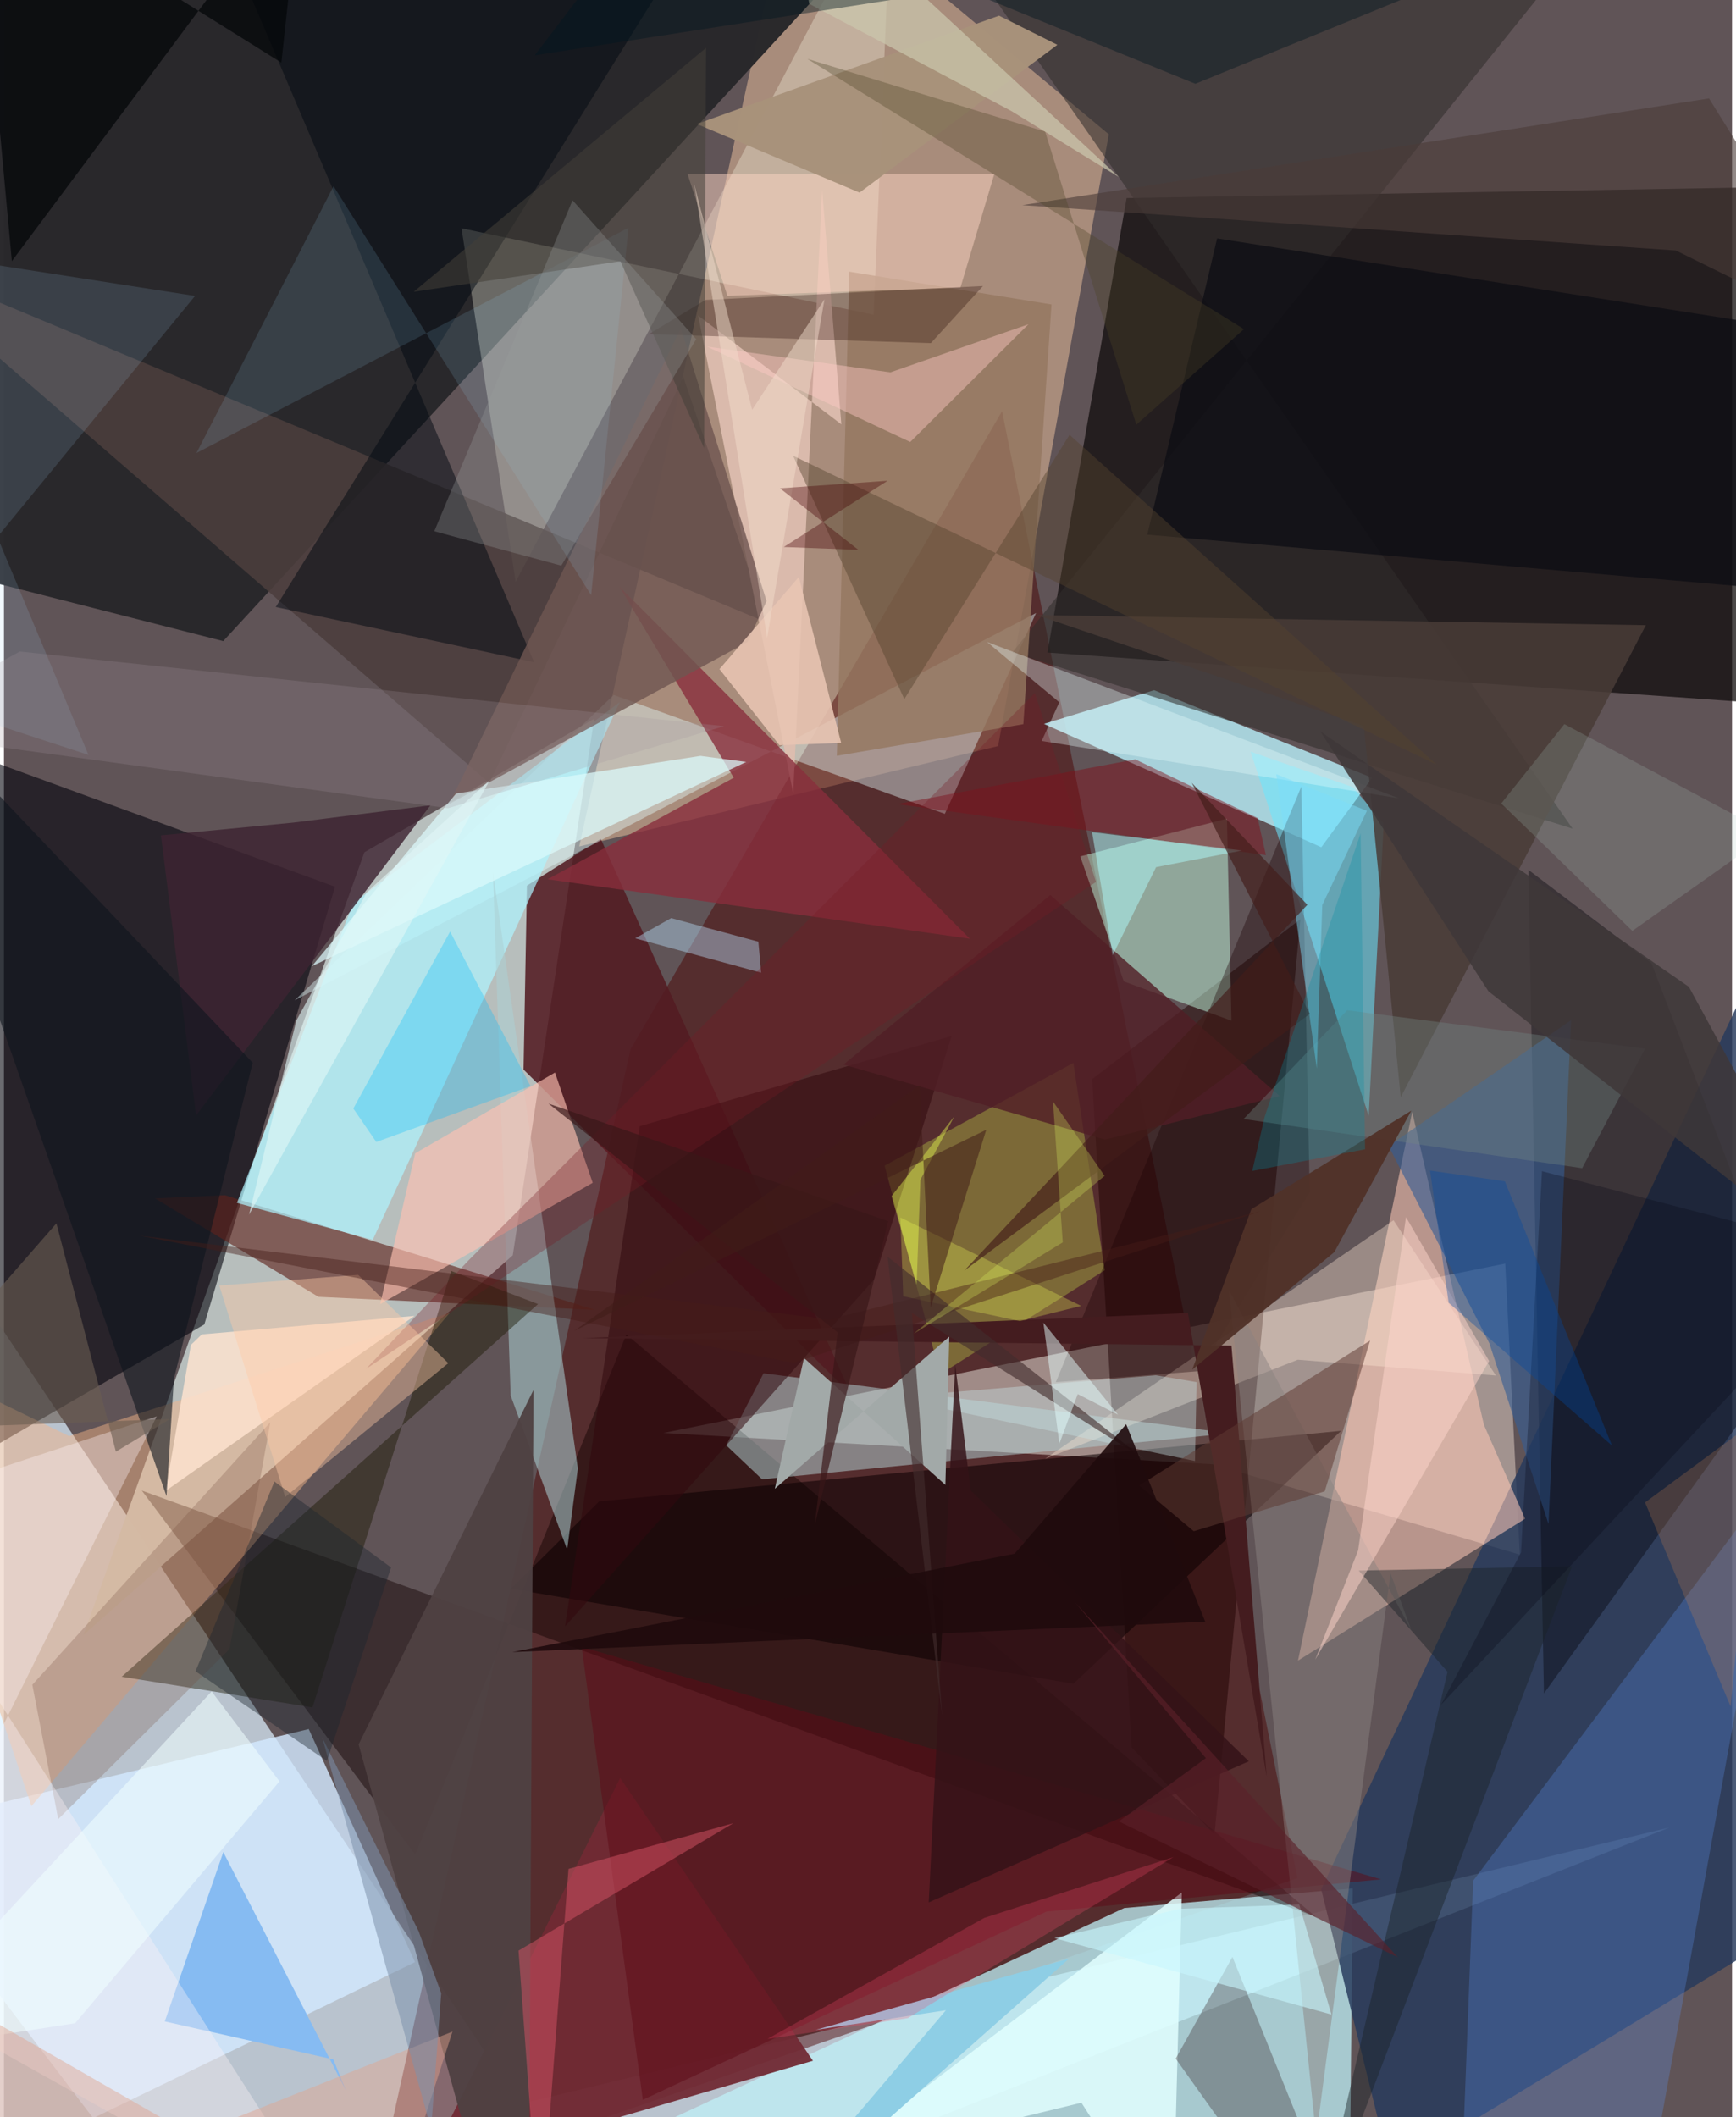 <svg xmlns="http://www.w3.org/2000/svg" width="228" height="278" viewBox="0 0 836 1024"><path fill="#605457" d="M0 0h836v1024H0z"/><path fill="#ddf0ff" fill-opacity=".71" d="M-34.602 1086L-62 551.293 295.279 1086l510.268-202.033z"/><path fill="#b8bfbd" fill-opacity=".996" d="M38.515 790.716l135.853-378.49 111.177-64.598-39.39 259.524z"/><path fill="#dbb496" fill-opacity=".584" d="M382.155-62l152.35 126.982-53.56 295.865-202.656 48.545z"/><path fill="#490100" fill-opacity=".467" d="M482.859 198.876L303.075 507.691l-123.32 554.875L625.79 908.36z"/><path fill="#110d0d" fill-opacity=".749" d="M504.803 315.625L898 343.497V89.762l-354.884 6.03z"/><path fill="#c0f1f8" fill-opacity=".741" d="M650.748 1086H191.363l350.61-163.16 110.543-9.517z"/><path fill="#29282b" fill-opacity=".988" d="M106.083 310.085l-131.72-33.568L-62-62h510.487z"/><path fill="#b3a29d" fill-opacity=".8" d="M319.047 693.081l407.218-81.928 7.04 140.776-148.614-43.732z"/><path fill="#00000a" fill-opacity=".58" d="M96.928 640.604l-107.88 62.6L-62 347.67l222.17 81.203z"/><path fill="#273a5c" fill-opacity=".831" d="M637.232 913.735l33.648 136.202 175.21-106.604L898 359.89z"/><path fill="#b4e6f0" fill-opacity=".851" d="M637.301 409.784l24.587-33.599-105.477-42.372-53.342 16.314z"/><path fill="#1f0000" fill-opacity=".49" d="M585.63 887.344l41.566-442.775-100.765 77.362 19.107 323.201z"/><path fill="#100001" fill-opacity=".451" d="M301.112 645.438l-102.14 251.521L66.673 720.93l568.03 206.194z"/><path fill="#fcc6b5" fill-opacity=".565" d="M735.88 734.585L715.946 689.1l-34.67-151.286-55.258 265.374z"/><path fill="#ffffec" fill-opacity=".302" d="M429.631-62l-8.887 214.25-199.39-41.825 26.183 171.012z"/><path fill="#521b22" fill-opacity=".875" d="M251.368 517.317l158.506 157.138L288.74 405.74l-35.737 22.612z"/><path fill="#d2e8ff" fill-opacity=".816" d="M198.847 949.03L147.445 836.3-62 886.395l105.156 138.079z"/><path fill="#5f221c" fill-opacity=".624" d="M152.139 627.23l-79.052-47.624 33.79-1.53 179.173 55.483z"/><path fill="#e5ffff" fill-opacity=".412" d="M455.164 393.646l-160.177-57.5-154.381 147.691 358.698-187.351z"/><path fill="#c3fce0" fill-opacity=".49" d="M591.641 395.958l-70.961 18.257 21.076 60.486 52.07 18.979z"/><path fill="#4b3e3d" fill-opacity=".878" d="M328.66 182.345L234.769 378.67-62 121.372l431.063 179.703z"/><path fill="#010006" fill-opacity=".38" d="M737.491 420.718l59.516 45.138 70.229 183.614-122.233 169.577z"/><path fill="#b1cfd0" fill-opacity=".529" d="M367.477 664.21l225.801 29.033-226.514 22.238-17.378-16.452z"/><path fill="#f5b487" fill-opacity=".467" d="M31.524 694.607l184.179-59.674L13.287 873.56-62 649.088z"/><path fill="#0e0002" fill-opacity=".569" d="M245.336 768.43l272.038 45.95 129.494-122.327-358.91 34.097z"/><path fill="#6ae8ff" fill-opacity=".545" d="M603.097 363.571l57.132 176.158 7.258-141.62-14.952-17.413z"/><path fill="#aef3ff" fill-opacity=".702" d="M297.926 339.586L178.417 599.684 112.708 581.8l56.247-144.998z"/><path fill="#5c92ed" fill-opacity=".282" d="M705.792 1039.39l88.129 28.891 64.568-355.64-147.722 196.982z"/><path fill="#adb743" fill-opacity=".439" d="M426.024 563.768l91.323-49.693L532.493 614.4l-79.623 50.29z"/><path fill="#ddbdaf" fill-opacity=".929" d="M381.81 383.745L335.818 152.6l69.288 52.657-9.293-113.28z"/><path fill="#abcfd3" fill-opacity=".549" d="M277.64 710.212l-5.184 39.32-27.328-74.56-8.562-253.22z"/><path fill="#892e3c" fill-opacity=".792" d="M297.6 283.57l55.453 92.6-90.072 49.093 204.281 28.76z"/><path fill="#312d2b" fill-opacity=".561" d="M758.863 400.795L487.84 315.557 790.91-62 455.934-34.093z"/><path fill="#1a1800" fill-opacity=".439" d="M56.97 810.965l201.41-180.239-41.982-15.999-67.142 211.1z"/><path fill="#712a34" fill-opacity=".949" d="M255.618 1036.255l135.752-39.518-93.269-136.804L185.465 1086z"/><path fill="#e0feff" fill-opacity=".859" d="M565.332 1086l-44.08-68.994-125.375 30.444 173.939-132.13z"/><path fill="#ffc1b2" fill-opacity=".635" d="M182.006 630.756l102.812-58.68-18.244-53.322-67.641 39.075z"/><path fill="#000a12" fill-opacity=".494" d="M329.762-25.298L131.487 293.587l124.98 26.693L118.63-3.614z"/><path fill="#345c95" fill-opacity=".608" d="M758.14 493.42l-10.92 243.739-28.633-87.475-48.75-95.446z"/><path fill="#95775f" fill-opacity=".808" d="M408.952 131.387l-6.024 234.17 90.223-15.29 13.618-203.005z"/><path fill="#86bbf2" fill-opacity=".996" d="M106.113 895.798l-28.311 81.895 81.54 18.385 6.21 15.244z"/><path fill="#3d2431" fill-opacity=".82" d="M92.955 539.482l113.36-149.98-66.268 8.363-64.097 6.177z"/><path fill="#ffe9d6" fill-opacity=".365" d="M503.667 705.571l122.257-47.923 95.827 7.628-49.51-75.066z"/><path fill="#362125" fill-opacity=".333" d="M566.842 995.685l27.47-49.179 46.178 114.265-16.565 15.038z"/><path fill="#1c0204" fill-opacity=".353" d="M578.24 663.16l53.437-86.616-4.035-196.138-118.776 288.101z"/><path fill="#483c37" fill-opacity=".859" d="M657.865 351.15l-158.299-53.677 294.732 4.915-118.58 228.254z"/><path fill="#31090e" fill-opacity=".541" d="M271.43 786.657l36.151-241.967 150.897-43.62-37.532 117.756z"/><path fill="#6f5651" fill-opacity=".804" d="M359.79 310.498L215.412 388.87l112.035-230.062 41.479 131.899z"/><path fill="#fed5c3" fill-opacity=".498" d="M462.736 139.056l16.383-54.94-148.438-.018 19.31 58.997z"/><path fill="#0f0e15" fill-opacity=".796" d="M586.886 115.316l300.801 47.197L898 288.603 553.112 258.6z"/><path fill="#5e0b17" fill-opacity=".506" d="M309.06 1015.59l-29.58-219.057 386.771 112.441-161.877 15.585z"/><path fill="#fee3cf" fill-opacity=".824" d="M78.212 721.12l12.225-70.645 5.301-5.092 102.863-8.92z"/><path fill="#441c1f" d="M593.832 650.825l-313.799-3.634 292.758-12.09 38.085 224.227z"/><path fill="#02bbfd" fill-opacity=".294" d="M169.01 536.155l46.822-85.602 38.907 74.763-74.613 27.021z"/><path fill="#8b8380" fill-opacity=".486" d="M634.796 1033.598l-42.158-409.533 88.155 164.367-10.023-27.516z"/><path fill="#4f4142" fill-opacity=".957" d="M171.566 843.697l84.615-171.448L253.855 1086l-22.594-25.24z"/><path fill="#bce5fe" fill-opacity=".412" d="M322.785 444.064l-17.422 9.765 60.953 16.622-1.358-14.98z"/><path fill="#dbfafb" fill-opacity=".729" d="M148.978 467.294l210.111-98.758-22.13-2.924-118.234 18.199z"/><path fill="#ffcac6" fill-opacity=".435" d="M428.826 180.092l-88.757-12.486 98.36 46.167 57.183-56.937z"/><path fill="#04070a" fill-opacity=".761" d="M134.203 30.295L144.24-62 3.826 126.309-13.536-62z"/><path fill="#c7e2e5" fill-opacity=".408" d="M557.31 665.17l-129.116 10.67 147.995 30.801.757-38.167z"/><path fill="#9de0ff" fill-opacity=".133" d="M284.066 287.854L159.456 90.06 93.123 219.12l209.004-108.977z"/><path fill="#0f151d" fill-opacity=".592" d="M-62 321.84L120.344 514 82.22 666.867l-3.582 56.757z"/><path fill="#764e3f" fill-opacity=".259" d="M128.864 687.883L13.732 814.853l12.517 64.976 82.883-82.23z"/><path fill="#a2a9a8" d="M372.918 720.074l14.117-63.258 68.399 61.362 1.893-71.693z"/><path fill="#fff3f6" fill-opacity=".361" d="M-62 729.737L165.871 1086-62 958.379 73.896 685.057z"/><path fill="#e8c5b3" fill-opacity=".882" d="M384.545 279.043L346.14 323.62l29.021 36.814 29.867-1.093z"/><path fill="#511e25" fill-opacity=".808" d="M506.206 432.899l-100.07 81.977 126.503 36.288 84.573-21.036z"/><path fill="#d65365" fill-opacity=".498" d="M248.934 943.457L259.289 1086l13.826-182.086 79.742-22.093z"/><path fill="#1f0600" fill-opacity=".294" d="M339.379 145.062l-27.41 16.553 136.441 4.345 25.222-27.628z"/><path fill="#192326" fill-opacity=".447" d="M655.375 759.613l42.986 48.985L633.457 1086l125.116-328.403z"/><path fill="#a8927a" fill-opacity=".988" d="M481.392 7.581l28.212 14.099-95.693 71.484-78.738-33.18z"/><path fill="#a3d7fa" fill-opacity=".141" d="M-62 331.452L92.439 143.136-62 119.106l102.883 246.02z"/><path fill="#e9fcfe" fill-opacity=".345" d="M510.545 339.675l-34.958-29.169 199.154 75.577-172.722-27.69z"/><path fill="#8ecee5" d="M515.29 947.338l-122.684 34.45 63.083-9.495L358.94 1086z"/><path fill="#5e3a32" fill-opacity=".522" d="M638.955 721.307l21.947-72.914-111.694 70.066 26.377 22.149z"/><path fill="#728381" fill-opacity=".373" d="M599.695 541.228l50.117-52.595L793.915 507.2l-30.424 57.803z"/><path fill="#56422f" fill-opacity=".439" d="M693.108 369.86L381.773 220.434l53.787 117.703 79.964-127.833z"/><path fill="#7bdefb" fill-opacity=".478" d="M615.502 374.427l19.594 142.368 2.667-79.07 21.585-45.538z"/><path fill="#7f101b" fill-opacity=".471" d="M547.292 367.286l59.19 28.372 4.021 17.943-178.368-24.686z"/><path fill="#cbc7ad" fill-opacity=".725" d="M389.555 1.848L380.004-62 539.418 85.676 487.292 53.67z"/><path fill="#433f39" fill-opacity=".541" d="M339.646 23.148l-.897 193.603-40.521-90.39-99.979 14.745z"/><path fill="#4a3c38" fill-opacity=".608" d="M808.817 121.154L492.695 99.222l332.163-51.613L898 165.11z"/><path fill="#3f3839" fill-opacity=".851" d="M636.705 353.662l178.411 123.629 74.053 136.015-170.99-133.825z"/><path fill="#afcfc4" fill-opacity=".192" d="M854.2 403.238l-66.44 47.003-63.427-61.612 30.535-38.382z"/><path fill="#503228" fill-opacity=".953" d="M680.86 537.161l-77.41 47.679-28.596 77.592 68.751-56.834z"/><path fill="#761c25" fill-opacity=".31" d="M498.715 335.192l-274.249 274.69-49.225 52.12 353.073-235.444z"/><path fill="#ffc9a5" fill-opacity=".412" d="M104.17 621.754l67.179-5.164 43.598 42.716-78.87 64.724z"/><path fill="#6a5d52" fill-opacity=".604" d="M80.376 686.31l-26.23 15.816L25.38 591.688-62 691.745z"/><path fill="#a1939f" fill-opacity=".224" d="M-62 353.146l69.685-38.027L348.36 351.23l-133.53 39.68z"/><path fill="#9b9d9c" fill-opacity=".302" d="M275.062 96.873l-66.876 160.076 61.445 16.627 65.246-109.523z"/><path fill="#341217" fill-opacity=".835" d="M467.657 720.87l-7.457-60.91-12.82 260.155 154.849-68.231z"/><path fill="#c7f7fd" fill-opacity=".596" d="M626.626 921.145l-57.576 2.046-60.86 14.192 134.006 36.972z"/><path fill="#ebf756" fill-opacity=".298" d="M433.664 588.87l87.47 42.742-29.66 7.361-56.44-12.018z"/><path fill="#f1ffff" fill-opacity=".549" d="M34.445 978.558l98.846-116.985-32.813-43.494L-62 993.466z"/><path fill="#451c17" fill-opacity=".435" d="M607.845 585.89l-225.908 73.268-316.213-61.499 333.554 40.465z"/><path fill="#affefe" fill-opacity=".482" d="M536.41 461.97l20.957-42.573 41.54-8.026-72.52-8.884z"/><path fill="#422c2c" fill-opacity=".616" d="M453.844 829.635L439.227 635.01l112.307 70.661-124.075-97.849z"/><path fill="#e0a38e" fill-opacity=".459" d="M-43.146 1086l260.132-103.386L183.707 1086-62 944.91z"/><path fill="#421c19" fill-opacity=".655" d="M464.581 614.55l167.156-124.166-57.093-111.74 55.908 58.978z"/><path fill="#fc4e6e" fill-opacity=".255" d="M474.308 927.605l-104.935 58.531 67.873-10.026 128.505-77.894z"/><path fill="#ffd7cc" fill-opacity=".49" d="M634.35 802.701l20.754-52.828 23.152-161.21 40.224 69.608z"/><path fill="#c8814d" fill-opacity=".251" d="M867.005 498.14L898 649.79l-104.083 76.893 41.388 98.689z"/><path fill="#391719" fill-opacity=".675" d="M403.293 644.417l-139.865-110.65 164.334 56.862-35.485 146.746z"/><path fill="#060614" fill-opacity=".275" d="M744.058 566.445l-10.145 184.417-38.677 73.653L898 606.851z"/><path fill="#7d92ab" fill-opacity=".545" d="M154.033 840.52l46.572 93.541 10.924 29.972-4.881 65.737z"/><path fill="#eafe50" fill-opacity=".416" d="M429.41 578.488l30.338-38.53-16.401 30.642-1.81 50.729z"/><path fill="#f2decd" fill-opacity=".475" d="M361.961 198.181L333.863 88.698l35.336 219.866 27.74-163.812z"/><path fill="#200b0d" fill-opacity=".902" d="M245.914 799.069l243.024-47.593 53.944-62.639 38.268 95.533z"/><path fill="#e6ffff" fill-opacity=".478" d="M510.583 698.257l-7.745-58.535 36.11 44.5-19.476-9.945z"/><path fill="#440004" fill-opacity=".369" d="M427.485 232.522l-50.227 32.04 36.08 1.385-37.932-29.772z"/><path fill="#1b262f" fill-opacity=".412" d="M156.247 851.734l31.021-93.586-56.422-41.583-38.177 91.776z"/><path fill="#048ea2" fill-opacity=".29" d="M656.307 403.073l-46.367 136.89-6.041 26.378 54.558-10.468z"/><path fill="#dff6f7" fill-opacity=".612" d="M118.558 587.507l22.85-93.857 34.19-62.18 59.47-54.208z"/><path fill="#5b212a" fill-opacity=".631" d="M518.339 775.18l63.109 75.183-42.106 30.59 134.98 65.724z"/><path fill="#4c4426" fill-opacity=".333" d="M599.87 159.197l-52.07 46.215L503.703 63.68 388.616 28.447z"/><path fill="#dbf15e" fill-opacity=".278" d="M512.218 600.885l-4.73-68.177 24.972 36.012-92.328 76.337z"/><path fill="#001621" fill-opacity=".416" d="M576.367 40.526L324.401-62l-67.639 88.773L827.502-62z"/><path fill="#004aa0" fill-opacity=".349" d="M777.918 699.175l-79.029-69.088-8.992-63.936 36.204 5.208z"/><path fill="#401c18" fill-opacity=".545" d="M275.831 643.715l167.162-118.84 5.33 107.552 26.887-85.986z"/></svg>